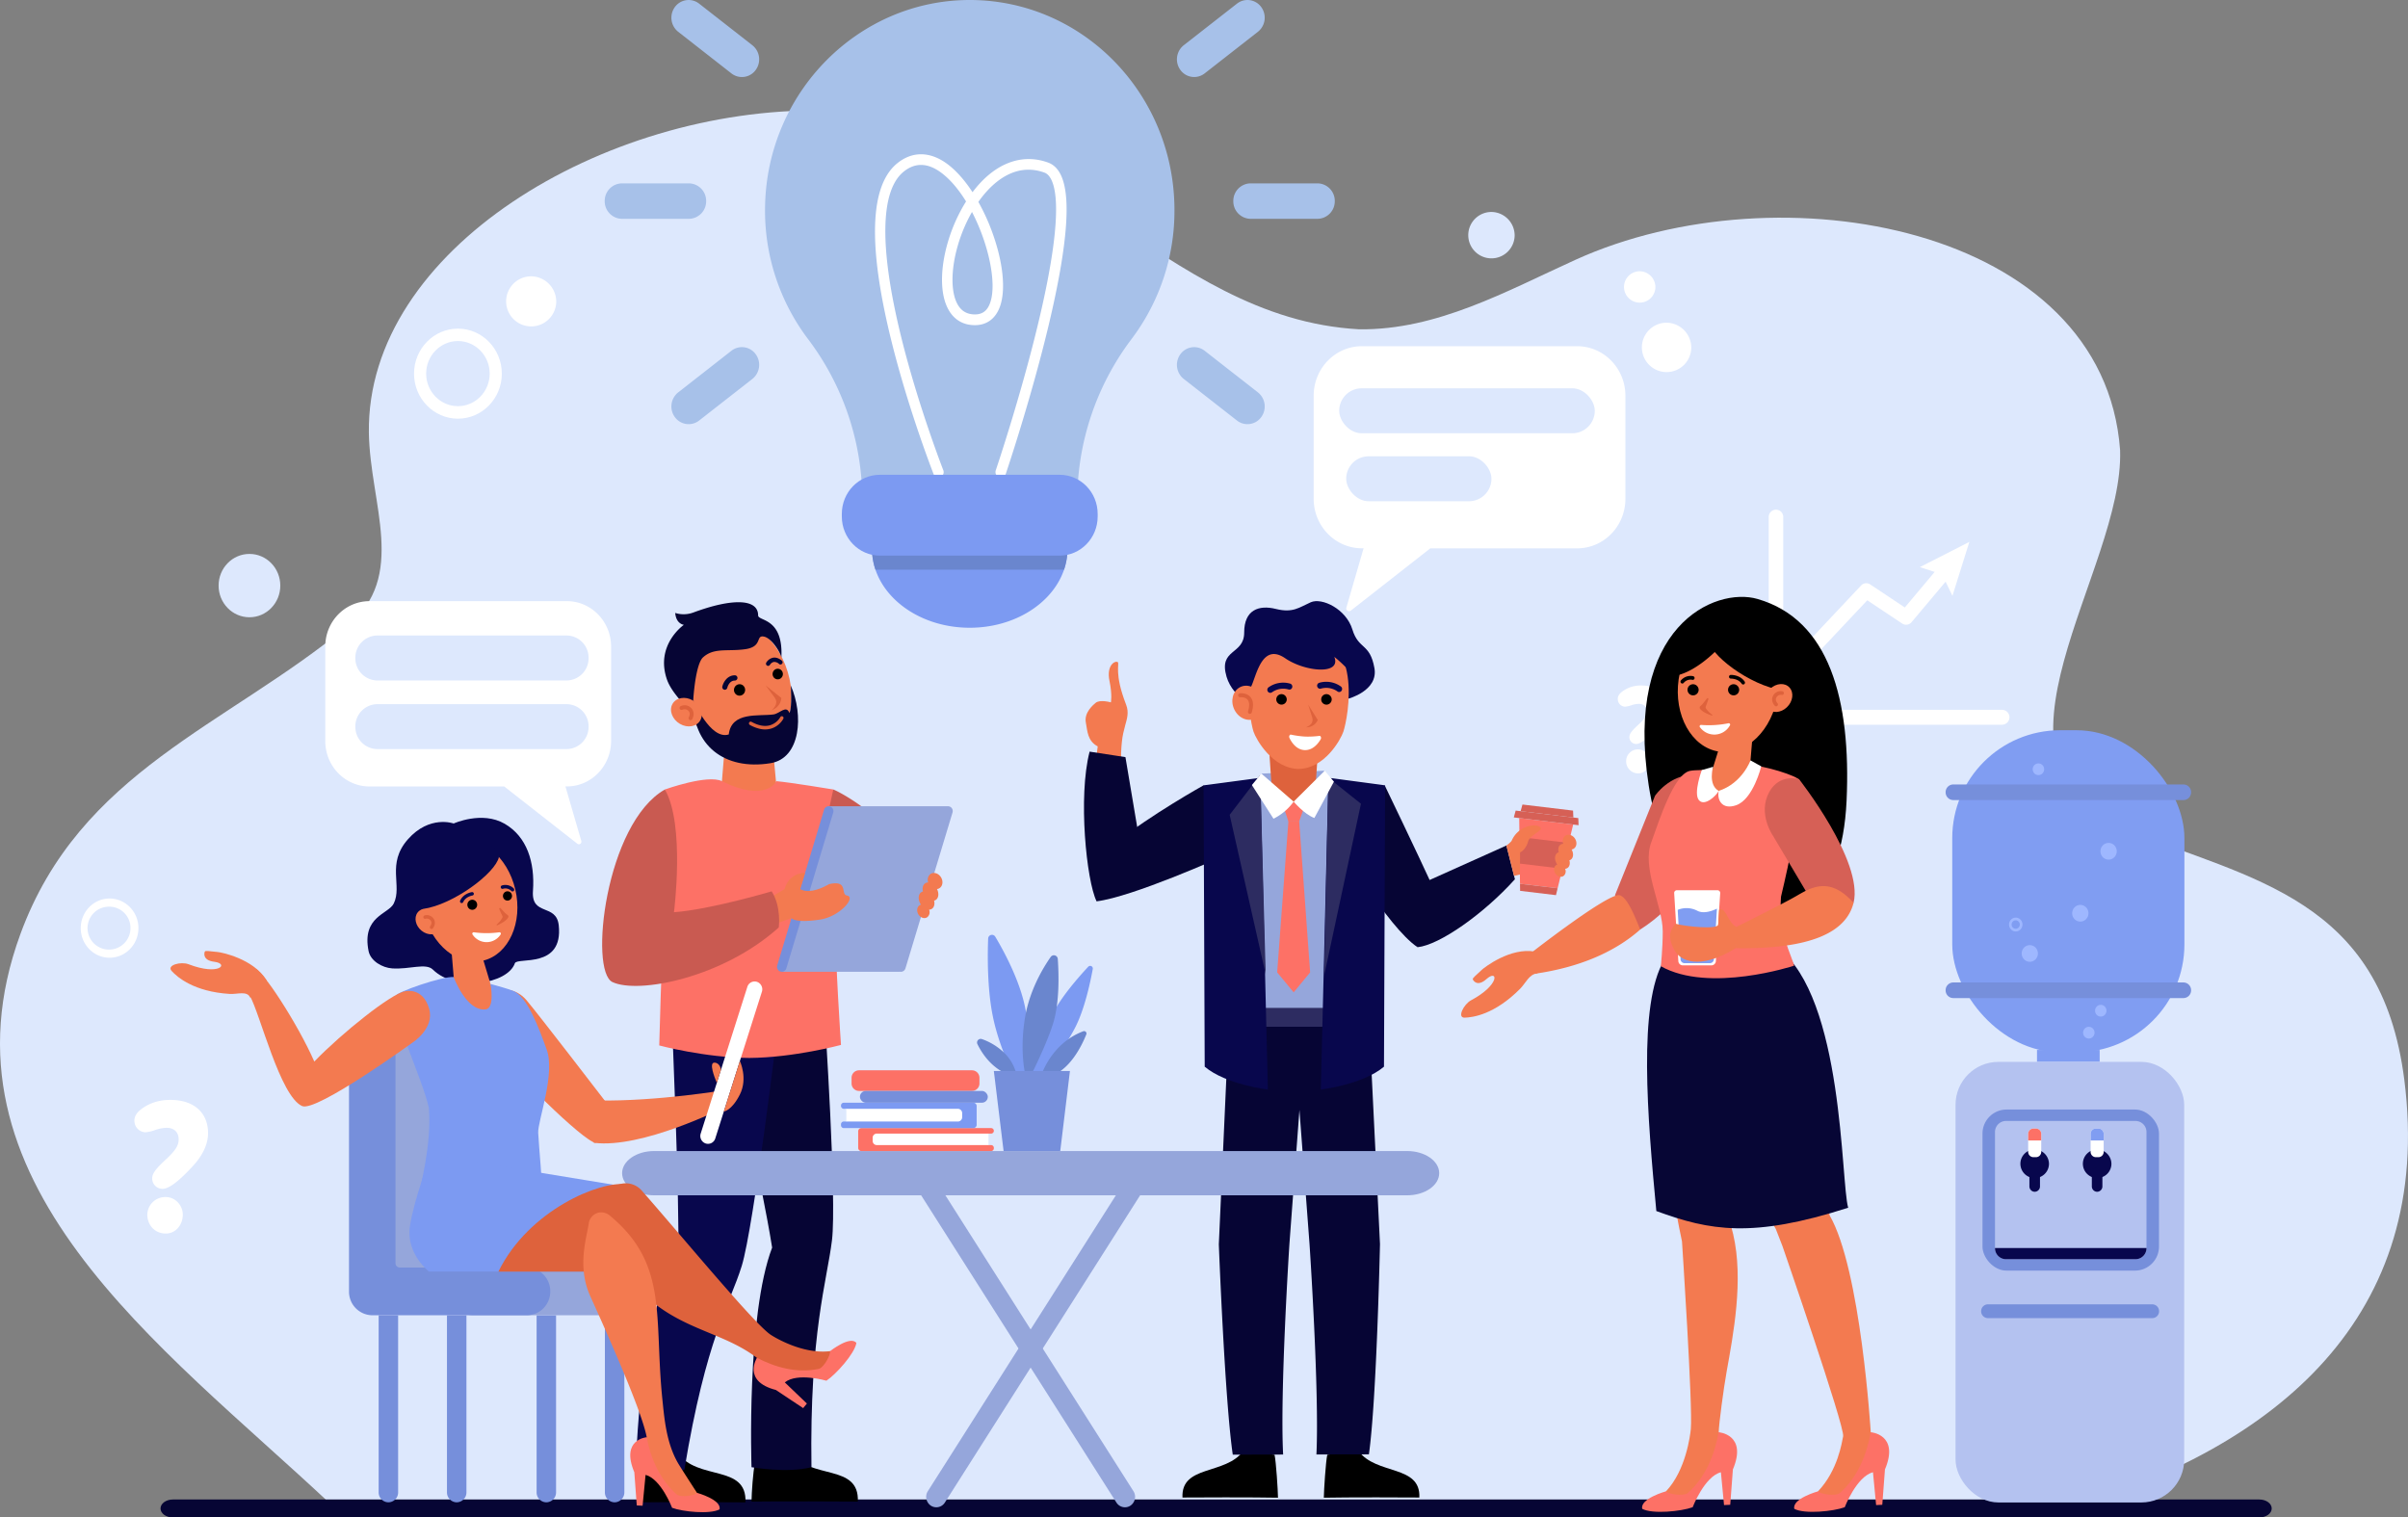 <svg id="Слой_1" data-name="Слой 1" xmlns="http://www.w3.org/2000/svg" viewBox="0 0 1700.48 1071.63"><rect x="0" y="0" width="1700.48" height="1071.63" fill="#808080" stroke="none"/><defs><style>.cls-1{fill:#dde8fd;}.cls-2{fill:#fff;}.cls-3{fill:#060534;}.cls-4{fill:#f37a50;}.cls-5{fill:#de623c;}.cls-6{fill:#08074d;}.cls-7{fill:#fd7166;}.cls-8{fill:#c95a51;}.cls-9{fill:#95a6db;}.cls-10{fill:#2d2c61;}.cls-11{fill:#d66056;}.cls-12{fill:#768fdb;}.cls-13{fill:#7c9af2;}.cls-14{fill:#6a86ce;}.cls-15{fill:#a7c1e9;}.cls-16{fill:#070635;}.cls-17{fill:#809df2;}.cls-18{fill:#b4c2f0;}.cls-19{fill:#9eb7ff;}</style></defs><path class="cls-1" d="M987.15,1421.83c-119.45-112-282.71-227.56-218.69-402.19,42.1-114.86,145.35-146.87,231.17-217.7,42.35-35,15.71-85.83,14.92-136.32-1.79-129.32,165.87-229.66,320-227.57,167,2.27,239.23,146.75,379.28,154.5,55,.72,104.24-27.06,152.9-49.13,144.17-65.38,372.94-23.69,384.5,134.45,3,85.4-109.93,222.79,3.21,267.71,90.16,35.79,181.25,49,197.5,177,21.27,167.58-91.17,259.56-237.68,302.68Z" transform="translate(-754.06 -360)"/><path class="cls-2" d="M1015,784.53h139.36c17.25,0,31.23,14.36,31.23,32.07v66.7c0,17.71-14,32.07-31.23,32.07h-1l11.19,38.47a1.79,1.79,0,0,1-2.78,2l-51.64-40.44H1015c-17.25,0-31.24-14.36-31.24-32.07V816.6C983.73,798.89,997.72,784.53,1015,784.53Z" transform="translate(-754.06 -360)"/><path class="cls-1" d="M1154.26,840.54H1020.47A15.67,15.67,0,0,1,1005,824.67h0a15.67,15.67,0,0,1,15.46-15.88h133.79a15.67,15.67,0,0,1,15.46,15.88h0A15.67,15.67,0,0,1,1154.26,840.54Z" transform="translate(-754.06 -360)"/><path class="cls-1" d="M1154.26,889H1020.47A15.67,15.67,0,0,1,1005,873.14h0a15.67,15.67,0,0,1,15.46-15.87h133.79a15.67,15.67,0,0,1,15.46,15.87h0A15.67,15.67,0,0,1,1154.26,889Z" transform="translate(-754.06 -360)"/><path class="cls-2" d="M1867.81,604.49h-152c-18.82,0-34.07,15.66-34.07,35V712.2c0,19.32,15.25,35,34.07,35H1717l-12.19,42a2,2,0,0,0,3,2.15l56.31-44.11h103.7c18.81,0,34.07-15.65,34.07-35V639.46C1901.88,620.15,1886.62,604.49,1867.81,604.49Z" transform="translate(-754.06 -360)"/><rect class="cls-1" x="945.71" y="274.22" width="180.5" height="31.75" rx="15.87"/><rect class="cls-1" x="950.66" y="322.22" width="102.57" height="31.75" rx="15.87"/><path class="cls-2" d="M853.61,1143.45q8.64-6.71,20.74-6.7c17.41,0,26.63,9.72,26.63,23.39,0,7.89-3.72,15.91-11.27,23.92-9.6,10.39-16.51,15.51-20.87,15.51a7.3,7.3,0,0,1-7.29-7.49c0-3.68,3.33-7.36,9.09-12.75a5.49,5.49,0,0,1,1-.92c6.53-6.17,8.58-9.59,8.58-13.8,0-5.26-3.46-8.15-8.45-8.15a26.92,26.92,0,0,0-8.2,1.58,25.69,25.69,0,0,1-6.91,1.58,8.11,8.11,0,0,1-7.68-8.42C849,1148.44,850.54,1145.82,853.61,1143.45Zm17.54,87.67c-7.81,0-13.06-6-13.06-13.41a12.66,12.66,0,0,1,13.06-12.35c6.78,0,12,6,12,12.35C883.18,1224.94,878.19,1231.12,871.15,1231.12Z" transform="translate(-754.06 -360)"/><path class="cls-2" d="M1899.48,848.5a21.6,21.6,0,0,1,13.64-4.41c11.45,0,17.51,6.4,17.51,15.39,0,5.18-2.44,10.46-7.41,15.73-6.31,6.83-10.86,10.2-13.72,10.2a4.81,4.81,0,0,1-4.8-4.93c0-2.42,2.19-4.84,6-8.38a3.74,3.74,0,0,1,.67-.61c4.3-4.06,5.64-6.31,5.64-9.07,0-3.46-2.27-5.36-5.55-5.36a17.35,17.35,0,0,0-5.39,1,16.9,16.9,0,0,1-4.55,1,5.32,5.32,0,0,1-5-5.53C1896.45,851.79,1897.46,850.06,1899.48,848.5ZM1911,906.16a8.48,8.48,0,0,1-8.59-8.82,8.33,8.33,0,0,1,8.59-8.13,8.18,8.18,0,0,1,7.91,8.13C1918.93,902.09,1915.65,906.16,1911,906.16Z" transform="translate(-754.06 -360)"/><path class="cls-2" d="M2168.07,871.8H2008.23a5.19,5.19,0,0,1-5.12-5.26V725.27a5.12,5.12,0,1,1,10.23,0v136h154.73a5.26,5.26,0,0,1,0,10.51Z" transform="translate(-754.06 -360)"/><path class="cls-2" d="M2020.33,837.26a5.05,5.05,0,0,1-3.56-1.47,5.35,5.35,0,0,1-.12-7.43l51.66-54.87a5,5,0,0,1,6.46-.76L2099.2,789,2125,758.27a5,5,0,0,1,7.22-.55,5.36,5.36,0,0,1,.54,7.41L2104,799.34a5,5,0,0,1-6.66,1l-24.64-16.42L2024,835.66A5,5,0,0,1,2020.33,837.26Z" transform="translate(-754.06 -360)"/><polygon class="cls-2" points="1378.77 420.8 1371.48 405.63 1355.79 400.49 1390.72 382.68 1378.77 420.8"/><path class="cls-2" d="M1077.44,655.67c-17.07,0-31-14.26-31-31.79s13.89-31.8,31-31.8,31,14.27,31,31.8S1094.51,655.67,1077.44,655.67Zm0-54.83c-12.37,0-22.44,10.33-22.44,23s10.07,23,22.44,23,22.43-10.33,22.43-23S1089.81,600.84,1077.44,600.84Z" transform="translate(-754.06 -360)"/><path class="cls-1" d="M2022.08,908.7c-12.51,0-22.68-10.45-22.68-23.29s10.17-23.28,22.68-23.28,22.68,10.44,22.68,23.28S2034.58,908.7,2022.08,908.7Zm0-40.16a16.88,16.88,0,1,0,16.43,16.87A16.67,16.67,0,0,0,2022.08,868.54Z" transform="translate(-754.06 -360)"/><path class="cls-2" d="M831.44,1036.35c-11.23,0-20.36-9.38-20.36-20.91s9.13-20.91,20.36-20.91,20.37,9.38,20.37,20.91S842.67,1036.35,831.44,1036.35Zm0-36.06a15.16,15.16,0,1,0,14.76,15.15A15,15,0,0,0,831.44,1000.29Z" transform="translate(-754.06 -360)"/><path class="cls-2" d="M1923.06,562.94A11.08,11.08,0,1,1,1912,551.56,11.23,11.23,0,0,1,1923.06,562.94Z" transform="translate(-754.06 -360)"/><path class="cls-1" d="M952,773.54c0,12.35-9.75,22.37-21.78,22.37s-21.79-10-21.79-22.37,9.76-22.36,21.79-22.36S952,761.19,952,773.54Z" transform="translate(-754.06 -360)"/><path class="cls-1" d="M1823.67,526.51a16.38,16.38,0,1,1-16.37-16.82A16.6,16.6,0,0,1,1823.67,526.51Z" transform="translate(-754.06 -360)"/><path class="cls-1" d="M2069.4,922.58a14,14,0,1,1-14-14.35A14.17,14.17,0,0,1,2069.4,922.58Z" transform="translate(-754.06 -360)"/><path class="cls-2" d="M1948.4,605.78A17.44,17.44,0,1,1,1931,587.89,17.67,17.67,0,0,1,1948.4,605.78Z" transform="translate(-754.06 -360)"/><path class="cls-2" d="M1146.86,573.28a17.69,17.69,0,1,1-17.68-18.15A17.92,17.92,0,0,1,1146.86,573.28Z" transform="translate(-754.06 -360)"/><path class="cls-3" d="M2349.59,1431.63H876.13c-4.81,0-8.71-2.84-8.71-6.35h0c0-3.5,3.9-6.34,8.71-6.34H2349.59c4.81,0,8.71,2.84,8.71,6.34h0C2358.3,1428.79,2354.4,1431.63,2349.59,1431.63Z" transform="translate(-754.06 -360)"/><polygon id="v-2" class="cls-4" points="528.55 515.87 528.57 515.87 544.63 515.93 548.27 554.88 529.52 565.04 509.53 555 512.76 515.93 528.55 515.87"/><path class="cls-4" d="M1238.48,858.68c9.89,25.36,33.63,39.46,53,31.49s27.11-35,17.23-60.36-33.63-39.46-53-31.48S1228.6,833.32,1238.48,858.68Z" transform="translate(-754.06 -360)"/><path d="M1300.3,838.14a3.57,3.57,0,0,0,5.06.93,3.79,3.79,0,0,0,.91-5.19,3.59,3.59,0,0,0-5.06-.94A3.81,3.81,0,0,0,1300.3,838.14Z" transform="translate(-754.06 -360)"/><path d="M1273.08,849.54a3.86,3.86,0,0,0,5.48,1,4.11,4.11,0,0,0,1-5.62,3.87,3.87,0,0,0-5.47-1A4.1,4.1,0,0,0,1273.08,849.54Z" transform="translate(-754.06 -360)"/><path class="cls-5" d="M1294.78,844.09c4.92,4,11.06,8.78,11.06,8.78s.06,6.08-6.86,8.71c2.51-2.33,4.71-5.43,2.1-9S1294.78,844.09,1294.78,844.09Z" transform="translate(-754.06 -360)"/><path class="cls-3" d="M1265.92,847.11a1.51,1.51,0,0,1-.42-.05,1.87,1.87,0,0,1-1.34-2.24c.63-2.73,3.29-7.9,8.82-7.93a1.86,1.86,0,0,1,0,3.72c-4.09,0-5.3,5-5.31,5.07A1.83,1.83,0,0,1,1265.92,847.11Z" transform="translate(-754.06 -360)"/><path class="cls-3" d="M1296.5,830.25a1.4,1.4,0,0,1-.76-.22,1.55,1.55,0,0,1-.54-2.12,7.43,7.43,0,0,1,4.65-3.42c2.05-.39,4.17.3,6.3,2a1.57,1.57,0,0,1,.23,2.18,1.48,1.48,0,0,1-2.12.25,4.84,4.84,0,0,0-3.86-1.43,4.39,4.39,0,0,0-2.6,1.94A1.5,1.5,0,0,1,1296.5,830.25Z" transform="translate(-754.06 -360)"/><path class="cls-3" d="M1225,839.74c-8.37-24.44,12-38.49,12-38.49s-5.46-.5-6.12-8.38a19.76,19.76,0,0,0,12.71-.28c27.14-10.09,45.84-10,45.84,2,0,4.24,17.92,1.33,16.42,29.89.11-2-6.3-13.76-12.35-14.93s-.59,7.14-13.24,8.92-22.15-1.38-30,6c-6.1,6.44-7.61,39.25-6.69,41.22C1241.49,861.15,1228.66,850.48,1225,839.74Z" transform="translate(-754.06 -360)"/><path class="cls-3" d="M1312.48,844.09s1.15,14.88-.94,19.49c-2.17-6-6.84.35-11.23.95-10.6,1.44-29.72-2.19-31.61,14.13-13,4.21-25.09-24.26-25.09-24.26-.74,31.8,21.92,49.86,54.54,44.57C1319.64,895.49,1321.64,864.77,1312.48,844.09Z" transform="translate(-754.06 -360)"/><path class="cls-5" d="M1290.14,874.58a26.88,26.88,0,0,1-6.54-2.63,1.25,1.25,0,0,1-.5-1.68,1.2,1.2,0,0,1,1.64-.51c5,2.75,9.51,3.54,13.36,2.33a12.77,12.77,0,0,0,7-5.65,1.19,1.19,0,0,1,1.63-.52,1.25,1.25,0,0,1,.51,1.67,15,15,0,0,1-8.36,6.86A15.84,15.84,0,0,1,1290.14,874.58Z" transform="translate(-754.06 -360)"/><path class="cls-4" d="M1243.31,854.61c5.45,3.15,7.84,9.41,5.33,14s-9,5.75-14.41,2.6-7.85-9.41-5.34-14S1237.85,851.47,1243.31,854.61Z" transform="translate(-754.06 -360)"/><path class="cls-5" d="M1242.48,868.34a1.28,1.28,0,0,0,.41-.48c1.5-2.85,1.26-5.75-.65-7.77a6.46,6.46,0,0,0-7.51-1.41,1.42,1.42,0,0,0-.61,1.89,1.36,1.36,0,0,0,1.84.61,3.84,3.84,0,0,1,4.32.87c1.06,1.12,1.14,2.71.21,4.48a1.42,1.42,0,0,0,.55,1.9A1.34,1.34,0,0,0,1242.48,868.34Z" transform="translate(-754.06 -360)"/><path d="M1301.2,1396c3.41-9.53,10.72-10.59,10.72-10.59,14.2,20.12,49.08,7.77,47.92,35-53-.35-75.07,0-75.07,0,.06-6.25,1.11-21.08,2.34-26.89l2.76.52Z" transform="translate(-754.06 -360)"/><path d="M1221.85,1396.55c3.41-9.53,10.72-10.59,10.72-10.59,14.2,20.12,49.08,7.77,47.92,35-53-.35-75.07,0-75.07,0,.07-6.25,1.11-21.08,2.34-26.89l2.76.52Z" transform="translate(-754.06 -360)"/><path class="cls-3" d="M1336.47,1078.3s8.61,128.94,5.11,157.6-15.88,65.42-14.48,160.24c-17.29,4.44-42.33,0-42.33,0s-3.72-107.21,14.56-155.1c-7.43-46.52-31.28-153.06-31.28-153.06Z" transform="translate(-754.06 -360)"/><path class="cls-6" d="M1303.75,1081.82s-17.39,144.76-25.9,172.22-25.11,50.67-40.52,144.08c-17.77.91-34.31,0-34.31,0s2.4-118.49,30.07-145.43c.93-47.17-4.48-169.94-4.48-169.94Z" transform="translate(-754.06 -360)"/><g id="v"><path id="h-5" class="cls-7" d="M1223.59,917.53s30.2-10.85,40.27-5.87c31.29,15.47,38.47,0,38.47,0,10,.88,40.18,5.87,40.18,5.87,0,34.61,2.25,69.34,1.64,95.53-.44,22.8,3.8,84.87,3.8,84.87s-33.3,9-64.79,9.19c-31.5-.21-63.55-8.83-63.55-8.83s1.68-62.86,3.08-86.22C1222.23,985.88,1223.59,952.05,1223.59,917.53Z" transform="translate(-754.06 -360)"/></g><g id="c"><path id="c-2" data-name="c" class="cls-8" d="M1396.19,969c-12.47-30.54-49.45-50-53.68-51.44l-8.58,39.2a224.19,224.19,0,0,1,30.67,22.46c-2.19,10.92-1.82,21.62-8,35.42,0,0,5.35-7.57,11.94-3.09,6.41,4.36,18.2-4.53,18.2-4.53S1405.71,992.29,1396.19,969Z" transform="translate(-754.06 -360)"/></g><path d="M1632.1,1384.63c-12.58,17.23-44.06,9.61-43,32.92,47-.3,67.45.13,67.45.13-.06-5.35-1.34-25.39-2.43-30.36Z" transform="translate(-754.06 -360)"/><path d="M1713.37,1384.63c12.58,17.23,44.06,9.61,43,32.92-47-.3-67.45.13-67.45.13.06-5.35,1.35-25.39,2.43-30.36Z" transform="translate(-754.06 -360)"/><path class="cls-3" d="M1604.13,914.52s-38.19,21.27-62.54,41l-13.17,41c25.42-3.1,88.35-31.38,88.35-31.38Z" transform="translate(-754.06 -360)"/><path class="cls-4" d="M1520.86,870.27c1.18,6.26,1.12,12.9,8.39,16.86,0,0-2.84,20.17-3.43,36.87,0,0,20.06-19.5,20.06-19.52-.48-6.79-.24-19.54,1.38-26.64.42-1.84.93-3.67,1.37-5.52,1.18-4.47,2.87-9,.65-14.73-8.62-22.13-4.51-28.79-5.86-30-2.24-1.26-8.09,2.51-5.88,13.2,2.14,10.34,1,15.22,1,15.22s-7.74-2.23-10.78.35C1526.36,857.58,1519.48,863,1520.86,870.27Z" transform="translate(-754.06 -360)"/><path class="cls-3" d="M1523.52,890.8l25.3,3.88,12.31,73.18-32.71,28.59C1521.34,982.12,1515.25,922.68,1523.52,890.8Z" transform="translate(-754.06 -360)"/><path class="cls-3" d="M1720.43,1072.33a405.3,405.3,0,0,1-98.15.22l-7.51,166.2s4.2,110,9.85,148.53l35.56-.08c-2.32-44.87,4.43-148.57,4.43-148.57l7.08-94.8,7.13,94.77s7,103.67,4.87,148.54l37.06-.08c5.49-38.61,7.83-148.57,7.83-148.57Z" transform="translate(-754.06 -360)"/><path class="cls-3" d="M1732.15,915.11s21.78,45.13,35,73.9l-12.08,39.9c-21.38-14.44-56.24-74.39-56.24-74.39Z" transform="translate(-754.06 -360)"/><polygon class="cls-9" points="935 544.29 890.75 546.31 886.28 590.77 891.11 717.64 937.78 717.04 949.98 575.02 935 544.29"/><path class="cls-6" d="M1640.51,835.82c6.16-7.27,11-.22,19.81-9.22s15.84-15.49,23.36-6,11.4,10.84,16.87,10.29,5.45,22.58,5.45,22.58,21.54-5.53,18.65-21.68c-3.21-17.89-11.13-12.77-15.57-27.27s-21.56-22.68-29.39-19.2c-8.26,3.67-12.6,7.71-24.63,4.71s-22.4.63-22.38,16.65-18.32,11.24-12.45,31.24c2.28,7.76,8.66,14.9,11.63,14.27C1635.83,851.37,1636.53,840.51,1640.51,835.82Z" transform="translate(-754.06 -360)"/><rect class="cls-10" x="893.6" y="711.78" width="43.46" height="13.31"/><polygon class="cls-5" points="897.99 555.48 913.39 567.99 929.02 555.48 931.09 524.92 895.92 524.92 897.99 555.48"/><path class="cls-6" d="M1604,914.6l.8,198.69c15.07,12.7,44.61,16.17,44.61,16.17l-5.37-220.19Z" transform="translate(-754.06 -360)"/><path class="cls-6" d="M1732.2,914.6l-.8,198.69c-15.07,12.7-44.6,16.17-44.6,16.17l5.37-220.19Z" transform="translate(-754.06 -360)"/><polygon class="cls-10" points="868.37 575.41 893.8 688.09 889.94 547.28 868.37 575.41"/><polygon class="cls-10" points="961.08 567.61 935 689.38 938.11 549.27 961.08 567.61"/><path class="cls-4" d="M1671,805.21c-45.39-1.1-35,61.67-31.72,71.53,1.81,5.38,13.32,26,31.84,26.3,18.52-.29,29.78-20.92,31.59-26.3C1706,866.88,1718,805.94,1671,805.21Z" transform="translate(-754.06 -360)"/><path class="cls-6" d="M1665.57,846.75a2.14,2.14,0,0,0,1-1.23,2.18,2.18,0,0,0-1.34-2.72,17.79,17.79,0,0,0-15.34,2.59,2.2,2.2,0,0,0-.48,3,2.07,2.07,0,0,0,2.93.49,13.62,13.62,0,0,1,11.58-2A2.05,2.05,0,0,0,1665.57,846.75Z" transform="translate(-754.06 -360)"/><path class="cls-6" d="M1685.29,846.14a2.1,2.1,0,0,1-1-1.23,2.15,2.15,0,0,1,1.33-2.71,17.71,17.71,0,0,1,15.34,2.59,2.18,2.18,0,0,1,.48,3,2,2,0,0,1-2.92.49,13.66,13.66,0,0,0-11.59-2A2,2,0,0,1,1685.29,846.14Z" transform="translate(-754.06 -360)"/><path d="M1694.49,854a3.71,3.71,0,1,1-3.71-3.8A3.76,3.76,0,0,1,1694.49,854Z" transform="translate(-754.06 -360)"/><path d="M1662.74,854a3.7,3.7,0,1,1-3.7-3.8A3.75,3.75,0,0,1,1662.74,854Z" transform="translate(-754.06 -360)"/><path class="cls-5" d="M1677.89,857.66c3,4.85,6.74,10.77,6.74,10.77s-1.71,5.14-8.3,5.23c2.78-1.19,5.53-3.13,4.39-6.94S1677.89,857.66,1677.89,857.66Z" transform="translate(-754.06 -360)"/><polygon class="cls-7" points="917.43 579.67 925.19 686.7 913.55 700.8 901.91 686.7 909.85 579.95 917.43 579.67"/><polygon class="cls-7" points="921.69 568.17 913.95 566.09 906.03 568.53 909.84 580.15 917.46 580.01 921.69 568.17"/><path class="cls-2" d="M1667.61,926.11a38.88,38.88,0,0,1-14.23,12.07l-15.26-23.78,6.69-8.09Z" transform="translate(-754.06 -360)"/><path class="cls-2" d="M1667.61,926.11s7.42,8.89,14.63,11.55L1696.06,912l-6.51-7.7Z" transform="translate(-754.06 -360)"/><path class="cls-3" d="M1823.86,980.92l-6-23.82-59.06,26.52-3.68,45.29C1770.66,1027.37,1802.07,1005.18,1823.86,980.92Z" transform="translate(-754.06 -360)"/><path class="cls-2" d="M1686.7,882.08c.61-1,.06-2.51-.88-2.4a65.72,65.72,0,0,1-10.11.49,66.9,66.9,0,0,1-10-1.37c-.93-.2-1.6,1.24-1.08,2.31,1.59,3.3,5,8.36,10.7,8.61S1684.84,885.23,1686.7,882.08Z" transform="translate(-754.06 -360)"/><path class="cls-6" d="M1635.11,847.12c5.13,1.76,6.58-35.91,26.52-22.26,14,9.61,39.91,12,34.68-1a89.88,89.88,0,0,1,8.94,8.23l-7.39-25.13s-38-12.28-51.57.16S1635.11,847.12,1635.11,847.12Z" transform="translate(-754.06 -360)"/><path class="cls-4" d="M1644.58,851.38c3,6.08,1.25,13.21-3.93,15.92s-11.84,0-14.86-6.09-1.26-13.21,3.93-15.92S1641.56,845.3,1644.58,851.38Z" transform="translate(-754.06 -360)"/><path class="cls-5" d="M1636.72,864.13a1.44,1.44,0,0,1-.4-.06,1.41,1.41,0,0,1-.9-1.75c1.1-3.72,1-6.54-.29-8.13-1.73-2.16-5.24-1.8-5.28-1.8a1.4,1.4,0,0,1-.3-2.78c.2,0,5-.55,7.67,2.77,1.94,2.39,2.21,6,.81,10.75A1.37,1.37,0,0,1,1636.72,864.13Z" transform="translate(-754.06 -360)"/><polygon class="cls-7" points="1110.94 582.29 1107.78 595.28 1103.34 613.48 1099.97 627.3 1073.39 624.11 1073.22 609.87 1073 591.1 1072.83 577.72 1110.94 582.29"/><polygon class="cls-11" points="1069.02 577.26 1114.76 582.75 1114.56 577.74 1070.33 572.43 1069.02 577.26"/><polygon class="cls-11" points="1111.07 577.32 1073.82 572.85 1075.12 568.16 1110.86 572.45 1111.07 577.32"/><polygon class="cls-11" points="1099.97 627.3 1098.79 632.15 1073.46 629.11 1073.39 624.12 1099.97 627.3"/><polygon class="cls-11" points="1107.78 595.28 1103.34 613.48 1073.22 609.87 1073 591.1 1107.78 595.28"/><path id="c-3" data-name="c" class="cls-4" d="M1852.9,971a3.51,3.51,0,0,1,.91-.45,1.34,1.34,0,0,1-.11-.14c-2-2.89-2-6.45,0-8a3.22,3.22,0,0,1,1.09-.52c-.62-2.18-.22-4.3,1.22-5.37a3.39,3.39,0,0,1,2-.65,4.87,4.87,0,0,1,1.31-5.63c2-1.49,5.07-.7,6.81,1.77s1.5,5.69-.52,7.18a3.92,3.92,0,0,1-1.7.71c1.49,2.71,1.33,5.75-.5,7.1a3.13,3.13,0,0,1-1.09.52c.62,2.18.22,4.3-1.23,5.37a3.37,3.37,0,0,1-1.81.65,4.16,4.16,0,0,1-1,5c-1.71,1.27-4.29.6-5.75-1.49S1851.19,972.22,1852.9,971Z" transform="translate(-754.06 -360)"/><path class="cls-4" d="M1827.5,961.92c2-.8,4.45-3.3,5.76-7.92s11.86-7.62,8.06-10.11-15.42-.4-19.84,10a18.3,18.3,0,0,1-3.67,3.22l5.4,21.43,4.19-.95Z" transform="translate(-754.06 -360)"/><g id="c-4" data-name="c"><g id="c-5" data-name="c"><g id="c-6" data-name="c"><path id="c-7" data-name="c" class="cls-9" d="M1389.24,1046.13a3.78,3.78,0,0,0,.65.14h.71a3.43,3.43,0,0,0,2.87-2.42l33.23-110a3.85,3.85,0,0,0,.13-.66,3.23,3.23,0,0,0,0-.44,2.25,2.25,0,0,0,0-.26,1.7,1.7,0,0,0,0-.22,3.42,3.42,0,0,0-2.31-2.75,4.13,4.13,0,0,0-.63-.14,3.46,3.46,0,0,0-.72,0h-83.65L1306,1046.27h83.35Z" transform="translate(-754.06 -360)"/><path id="c-8" data-name="c" class="cls-12" d="M1340.24,929.52a3.36,3.36,0,0,0-4.23,2.28l-33,109.72-.07.26a3.48,3.48,0,0,0,2.2,4.32h0a3.36,3.36,0,0,0,4.22-2.28l33.11-110A3.48,3.48,0,0,0,1340.24,929.52Z" transform="translate(-754.06 -360)"/></g></g><path id="c-9" data-name="c" class="cls-4" d="M1403.43,999.3a3.64,3.64,0,0,1,1-.45l-.12-.15c-2.08-3.23-1.94-7.08.32-8.61a3.48,3.48,0,0,1,1.2-.52c-.59-2.39-.06-4.66,1.54-5.76a3.73,3.73,0,0,1,2.16-.62,5.27,5.27,0,0,1,1.65-6c2.25-1.53,5.52-.54,7.3,2.21s1.39,6.22-.87,7.75a4,4,0,0,1-1.86.69c1.5,3,1.2,6.29-.84,7.67a3.65,3.65,0,0,1-1.2.52c.58,2.39.06,4.67-1.55,5.76a3.68,3.68,0,0,1-2,.62,4.51,4.51,0,0,1-1.31,5.34c-1.91,1.29-4.66.45-6.16-1.87S1401.53,1000.6,1403.43,999.3Z" transform="translate(-754.06 -360)"/><path class="cls-4" d="M1300.59,992.35l7.63-4.54a14.56,14.56,0,0,1,14.36-11.37c-1.41,4.66-3.43,11.37-3.43,11.37s6,4.81,20.33-3.41c14-3.23,8,7.23,12.63,8,6.84,1.11-5,14.9-18.93,17-18.06,2.73-20.2-1.06-20.2-1.06l-10.21,3.66Z" transform="translate(-754.06 -360)"/><path id="c-10" data-name="c" class="cls-8" d="M1230,1004.21c25.49-1.82,69-14.75,69-14.75,7,11,5,25.51,5,25.51-39.58,35.63-99.15,47.15-117.42,38.57-16.69-7.83-4.91-112.12,37-136h0C1238,942.49,1230,1004.21,1230,1004.21Z" transform="translate(-754.06 -360)"/></g><g id="с"><path id="с-2" data-name="с" class="cls-9" d="M1747.76,1204.13H1216c-12.49,0-22.62-7-22.62-15.64h0c0-8.63,10.13-15.63,22.62-15.63h531.77c12.49,0,22.63,7,22.63,15.63h0C1770.39,1197.13,1760.25,1204.13,1747.76,1204.13Z" transform="translate(-754.06 -360)"/><path class="cls-9" d="M1415.29,1424.44h0c-5.69,0-9.12-6.49-6-11.39l140.4-220.92,12,8.06L1421.3,1421.1A7.13,7.13,0,0,1,1415.29,1424.44Z" transform="translate(-754.06 -360)"/><path class="cls-9" d="M1548.46,1424.44h0c5.7,0,9.12-6.49,6-11.39l-140.41-220.92-12,8.06,140.41,220.91A7.13,7.13,0,0,0,1548.46,1424.44Z" transform="translate(-754.06 -360)"/></g><g id="с-3" data-name="с"><path id="с-4" data-name="с" class="cls-12" d="M1188.1,1420.94h0a7,7,0,0,0,6.87-7.06v-125h-13.75v125A7,7,0,0,0,1188.1,1420.94Z" transform="translate(-754.06 -360)"/><path id="с-5" data-name="с" class="cls-12" d="M1139.86,1420.94h0a7,7,0,0,0,6.88-7.06v-125H1133v125A7,7,0,0,0,1139.86,1420.94Z" transform="translate(-754.06 -360)"/><path id="с-6" data-name="с" class="cls-12" d="M1076.57,1420.94h0a7,7,0,0,0,6.88-7.06v-125H1069.7v125A7,7,0,0,0,1076.57,1420.94Z" transform="translate(-754.06 -360)"/><path id="с-7" data-name="с" class="cls-12" d="M1028.34,1420.94h0a7,7,0,0,0,6.87-7.06v-125h-13.75v125A7,7,0,0,0,1028.34,1420.94Z" transform="translate(-754.06 -360)"/><path id="с-8" data-name="с" class="cls-9" d="M1104.39,1103.26v148.8a3,3,0,0,0,3,3.07h89.86a16.64,16.64,0,0,1,16.42,16.85h0a16.64,16.64,0,0,1-16.42,16.86H1088a16.64,16.64,0,0,1-16.42-16.86V1103.26a16.64,16.64,0,0,1,16.42-16.85h0A16.63,16.63,0,0,1,1104.39,1103.26Z" transform="translate(-754.06 -360)"/><rect id="с-9" data-name="с" class="cls-9" x="1016.93" y="1086.41" width="71.05" height="171.46" transform="translate(1350.85 1984.27) rotate(180)"/><path id="с-10" data-name="с" class="cls-12" d="M1033.35,1103.26v148.8a3,3,0,0,0,3,3.07h89.86a16.64,16.64,0,0,1,16.42,16.85h0a16.64,16.64,0,0,1-16.42,16.86H1016.93a16.64,16.64,0,0,1-16.41-16.86V1103.26a16.63,16.63,0,0,1,16.41-16.85h0A16.64,16.64,0,0,1,1033.35,1103.26Z" transform="translate(-754.06 -360)"/></g><path class="cls-4" d="M1175.81,1137.17c-6.5,4.44-4.7,28.65-2.25,29.88,33.81,4.25,90.93-24.52,90.93-24.52l2.23-12.86S1219,1137.87,1175.81,1137.17Z" transform="translate(-754.06 -360)"/><path class="cls-4" d="M1101.51,1095.19c12.09,19.84,65,71.16,73.21,71.92l7-29.09s-47.49-61.82-55.86-71.69C1111.4,1049.21,1081.72,1062.82,1101.51,1095.19Z" transform="translate(-754.06 -360)"/><path class="cls-6" d="M1130.43,989.14c1.45-20.32-4.27-38.27-20-47.42-16-9.26-36-.17-36-.17h0s-17-6.2-32.33,11.18-3.75,32.68-10,45.36c-3.73,7.51-22.66,9.06-17.77,33.51,1.41,7.06,9.67,11.8,16.67,12.28,12.29.83,23.74-4.05,28.73.83,16.42,16.08,52.81,10.26,57.91-4.45,1.58-4.56,34.31,4.27,31-26.8C1146.92,997.72,1129.13,1007.3,1130.43,989.14Z" transform="translate(-754.06 -360)"/><polygon class="cls-4" points="346.37 694.83 320.38 689.9 310.63 703.21 331.35 746.82 361.81 720.26 346.37 694.83"/><path class="cls-13" d="M1134.12,1160c-.44-8.3,12.62-42.37,5.74-59.52-5-13.79-13.37-37-23.61-40.81-4.83-1.83-9.8-3.1-15.82-4.81,0,0,3.4,17.39-3.68,18-13.63,1.12-22.31-22.89-22.31-22.89-7.35-.72-41,10.65-41,13.49.08,22.25,17.69,54.72,23.45,78.77,2.26,26-6.57,57.08-6.6,60,0,0,54.21,15.64,86.34-2.52C1137.27,1197.15,1134.74,1171.41,1134.12,1160Z" transform="translate(-754.06 -360)"/><path class="cls-13" d="M1058.42,1175.5s-12,31-14.89,50.51,13.55,32,13.55,32h137s14.67-24.42,10.44-41.28-13.93-19.54-13.93-19.54Z" transform="translate(-754.06 -360)"/><path class="cls-5" d="M1195.88,1196.37c-17.49-2.53-68.24,17.71-89.88,61.68h60.54Z" transform="translate(-754.06 -360)"/><path class="cls-5" d="M1176.7,1212.55a50.32,50.32,0,0,0,6.12-8.93,14.89,14.89,0,0,1,24.35-2.93c25.24,28.57,79,93.71,91,101.82,3.39,2.29,23.17,14,42,11.67,0,0,9.28,3.63,3.1,11.19-3.19,3.9-51,7.92-51,7.92l-3.72-14.4c-27.81-21.14-62.44-19.62-91.8-58.26C1180.64,1239.35,1176.7,1212.55,1176.7,1212.55Z" transform="translate(-754.06 -360)"/><path class="cls-7" d="M1302,1341.6l19.23,12.81,2.64-3.23-15.59-14.93c8.85-7.18,29.37-1.19,29.37-1.19,6.72-4.46,19.83-18.92,21.18-26.66-4.31-5.51-18.64,5.82-18.64,5.82.53,2.45-4,11-7.6,12.4-15.66,3.47-31.26-1.1-44-7.73C1288.6,1318.89,1278,1335.44,1302,1341.6Z" transform="translate(-754.06 -360)"/><path class="cls-4" d="M1176.42,1216.43a9.23,9.23,0,0,0-6.62,7.67c-1.37,10-8.44,30.17,1.13,51.32,23.49,51.92,37.36,86.14,39.82,99.54-6.14,11.79,18.33,44,18.69,46.13l17.61-5.66S1237,1400,1233.31,1394c-8.66-14.39-10.08-32-11.49-45.73-6-58.43,4.33-95.33-36.85-129.6A9.45,9.45,0,0,0,1176.42,1216.43Z" transform="translate(-754.06 -360)"/><path class="cls-7" d="M1202,1399.67l1.73,23.47,4.11.19,2.11-21.78c10.93,2.88,18.73,23.26,18.73,23.26,7.53,2.79,26.67,4.72,33.49,1.12,1.65-6.85-15.81-11.68-15.81-11.68-1.58,1.92-10.91,3.37-14.22,1.31-12.18-10.68-18.79-26.19-21.37-40.6C1210.75,1375,1192.17,1376.31,1202,1399.67Z" transform="translate(-754.06 -360)"/><path class="cls-4" d="M1093.86,1033l-21.1-3.25,1.68,20.12s4,9.11,8.72,9.73l17.27-4.81Z" transform="translate(-754.06 -360)"/><path class="cls-4" d="M1053.23,1004c5.45,23.36,24.35,38.74,42.22,34.34s28-26.89,22.5-50.25-24.35-38.74-42.23-34.35S1047.78,980.58,1053.23,1004Z" transform="translate(-754.06 -360)"/><path d="M1109.57,994.17a3.16,3.16,0,0,0,4.29,1.48,3.32,3.32,0,0,0,1.43-4.4,3.16,3.16,0,0,0-4.28-1.48A3.33,3.33,0,0,0,1109.57,994.17Z" transform="translate(-754.06 -360)"/><path d="M1084.47,1000.53a3.42,3.42,0,0,0,4.64,1.6,3.6,3.6,0,0,0,1.55-4.77,3.41,3.41,0,0,0-4.63-1.59A3.59,3.59,0,0,0,1084.47,1000.53Z" transform="translate(-754.06 -360)"/><path class="cls-6" d="M1080.65,997.59a1.22,1.22,0,0,0,.55-.59c1.73-3.84,6.42-4.58,6.47-4.59a1.23,1.23,0,0,0,1-1.4,1.21,1.21,0,0,0-1.35-1c-.25,0-6,.93-8.31,6a1.25,1.25,0,0,0,.58,1.64A1.21,1.21,0,0,0,1080.65,997.59Z" transform="translate(-754.06 -360)"/><path class="cls-6" d="M1116.54,989.42a1.08,1.08,0,0,0,.32-.24,1.26,1.26,0,0,0,0-1.75,8.27,8.27,0,0,0-8.38-2.11,1.25,1.25,0,0,0-.75,1.57,1.21,1.21,0,0,0,1.53.77,5.9,5.9,0,0,1,5.91,1.53A1.18,1.18,0,0,0,1116.54,989.42Z" transform="translate(-754.06 -360)"/><path class="cls-5" d="M1107.52,1001.31c1.75,1.85,3.29,3.76,5,4.84a1.32,1.32,0,0,1,.42,1.74c-1.35,2.46-5.3,4.48-7.72,5.54a.35.35,0,0,1-.36-.58,16.67,16.67,0,0,0,3.94-4.71,1.57,1.57,0,0,0,0-1.4c-.5-1-1.5-3.09-2.17-4.81A.57.57,0,0,1,1107.52,1001.31Z" transform="translate(-754.06 -360)"/><path class="cls-4" d="M1061.83,1004.1c4.34,3.46,5.62,9.24,2.86,12.88s-8.53,3.8-12.87.33-5.62-9.24-2.86-12.89S1057.49,1000.63,1061.83,1004.1Z" transform="translate(-754.06 -360)"/><path class="cls-5" d="M1059.36,1015.92a1.11,1.11,0,0,0,.42-.36c1.67-2.28,1.83-4.84.42-6.84a5.71,5.71,0,0,0-6.35-2.24,1.25,1.25,0,0,0-.77,1.56,1.19,1.19,0,0,0,1.52.78,3.4,3.4,0,0,1,3.65,1.34c.78,1.11.64,2.51-.39,3.92a1.26,1.26,0,0,0,.24,1.73A1.16,1.16,0,0,0,1059.36,1015.92Z" transform="translate(-754.06 -360)"/><path class="cls-2" d="M1087.76,1019.94a1,1,0,0,1,.88-1.57,66.07,66.07,0,0,0,18.06,0,1,1,0,0,1,.88,1.57,11.79,11.79,0,0,1-19.82,0Z" transform="translate(-754.06 -360)"/><path class="cls-6" d="M1052.79,1001.88c21.33-2.93,51.18-25.25,53.63-36.7-4.13-13.75-26.11-20.67-38.53-14.29S1043.75,984.57,1052.79,1001.88Z" transform="translate(-754.06 -360)"/><path class="cls-2" d="M1252.35,1167.5h0a5.59,5.59,0,0,1-3.47-7l32.93-103.56a5.38,5.38,0,0,1,6.82-3.56h0a5.59,5.59,0,0,1,3.46,7L1259.16,1164A5.37,5.37,0,0,1,1252.35,1167.5Z" transform="translate(-754.06 -360)"/><path class="cls-4" d="M1269.83,1130.39l6.71-21.1s5.82,12.14,0,23.66-11.35,12-11.35,12Z" transform="translate(-754.06 -360)"/><path class="cls-4" d="M1260.25,1124.74c-1.69-4.1-5.69-14.34-1.69-14.3s4.64,5,4.64,5Z" transform="translate(-754.06 -360)"/><path class="cls-4" d="M930.41,1063.07c9.05-9.38,3.11-19,3.11-19,5-1.09,31.18,39.68,42.49,65.59,19.71-20.4,54.46-48,63.85-49.56,0,0,12.67-3.5,17.23,12.23,4.06,14-11.79,24-11.79,24s-67.81,49.16-77.84,44.79C951.85,1134.31,937.73,1075.81,930.41,1063.07Z" transform="translate(-754.06 -360)"/><path class="cls-4" d="M916.25,1061.91c5.53.35,12.37-2.46,14.51,2.63l10.92-5.46.66-6.77c-9.39-15.44-32.26-19.82-34.53-20-5.88-.53-8.61-1.15-9.07-.35s-1.9,6.19,6.63,7.24c10.72,1.32,3.61,10.12-18.13,1.75-5.44-2.1-15.69.62-12,4.71C879.34,1050.14,891.07,1060.33,916.25,1061.91Z" transform="translate(-754.06 -360)"/><path class="cls-13" d="M1507.91,747.53a45.78,45.78,0,0,1-2.46,14.78c-8,23.64-34.78,41-66.58,41s-58.55-17.36-66.57-41a45.77,45.77,0,0,1-2.45-14.78Z" transform="translate(-754.06 -360)"/><path class="cls-14" d="M1507.91,747.53a45.78,45.78,0,0,1-2.46,14.78H1372.3a45.77,45.77,0,0,1-2.45-14.78Z" transform="translate(-754.06 -360)"/><path class="cls-15" d="M1583.44,508.43c0-81.91-64.61-148.31-144.36-148.43-78.65-.11-143.33,65-144.74,145.7a150.37,150.37,0,0,0,30.28,93.66A189,189,0,0,1,1363,713.24V714h151.79v-.73a189.58,189.58,0,0,1,38.46-114A150.24,150.24,0,0,0,1583.44,508.43Z" transform="translate(-754.06 -360)"/><path class="cls-2" d="M1460.75,697.17a3.68,3.68,0,0,1-1.22-.21,3.82,3.82,0,0,1-2.27-4.84c.17-.5,17.21-50.93,29.6-102.28,22-91,10.66-105.81,4.78-107.94-17.28-6.28-31,3-39.53,11.91a74.7,74.7,0,0,0-7.15,8.78,146,146,0,0,1,9.81,21.45c7.65,21,9.69,40.61,5.44,52.46-3.28,9.15-10.24,13.78-19.61,13.06-8.84-.68-15.31-5.94-18.71-15.2-3.89-10.62-3.39-26.23,1.38-42.84a116.06,116.06,0,0,1,13-29.26c-5.1-8.28-11-15.41-17.4-20.2-9.52-7.12-18.45-7.43-26.56-.92-16.74,13.43-17.38,53.85-1.85,116.86,12,48.59,29.54,93.51,29.71,94a3.82,3.82,0,0,1-2,4.94,3.65,3.65,0,0,1-4.81-2.1c-.18-.45-17.91-45.78-30-94.86-16.55-67.14-15.06-109.12,4.45-124.77,10.71-8.6,23.31-8.33,35.46.77,6.09,4.56,12.11,11.39,17.57,19.75a77.43,77.43,0,0,1,6.06-7.18c14.14-14.81,30.93-19.7,47.28-13.76,10.17,3.7,14.35,17.77,12.76,43-1.17,18.61-5.5,43.5-12.85,74-12.47,51.69-29.61,102.4-29.78,102.91A3.72,3.72,0,0,1,1460.75,697.17Zm-20.29-187.48a109.23,109.23,0,0,0-10.1,24c-4.26,14.83-4.84,29.05-1.55,38,2.38,6.47,6.41,9.84,12.34,10.3,6.12.47,10-2.1,12.12-8.11C1458.17,560.21,1452.22,532.29,1440.46,509.69Z" transform="translate(-754.06 -360)"/><path class="cls-13" d="M1502.31,752.38H1375.44c-14.85,0-26.9-12.36-26.9-27.62V722.9c0-15.26,12-27.62,26.9-27.62h126.87c14.85,0,26.9,12.36,26.9,27.62v1.86C1529.21,740,1517.16,752.38,1502.31,752.38Z" transform="translate(-754.06 -360)"/><path class="cls-15" d="M1684.46,514.53H1637.2A12.35,12.35,0,0,1,1625,502h0a12.35,12.35,0,0,1,12.18-12.51h47.26A12.35,12.35,0,0,1,1696.65,502h0A12.35,12.35,0,0,1,1684.46,514.53Z" transform="translate(-754.06 -360)"/><path class="cls-15" d="M1240.55,514.53h-47.26A12.35,12.35,0,0,1,1181.1,502h0a12.35,12.35,0,0,1,12.19-12.51h47.26A12.35,12.35,0,0,1,1252.73,502h0A12.35,12.35,0,0,1,1240.55,514.53Z" transform="translate(-754.06 -360)"/><path class="cls-15" d="M1270.59,411.85,1233,382.46a12.72,12.72,0,0,1-2.32-17.53h0a12,12,0,0,1,17.07-2.38l37.61,29.39a12.73,12.73,0,0,1,2.32,17.53h0A12,12,0,0,1,1270.59,411.85Z" transform="translate(-754.06 -360)"/><path class="cls-15" d="M1604.75,411.85l37.61-29.39a12.72,12.72,0,0,0,2.32-17.53h0a12,12,0,0,0-17.07-2.38L1590,391.94a12.72,12.72,0,0,0-2.32,17.53h0A12,12,0,0,0,1604.75,411.85Z" transform="translate(-754.06 -360)"/><path class="cls-15" d="M1270.59,607.7,1233,637.09a12.72,12.72,0,0,0-2.32,17.53h0a12,12,0,0,0,17.07,2.38l37.61-29.39a12.73,12.73,0,0,0,2.32-17.53h0A12,12,0,0,0,1270.59,607.7Z" transform="translate(-754.06 -360)"/><path class="cls-15" d="M1604.75,607.7l37.61,29.39a12.72,12.72,0,0,1,2.32,17.53h0a12,12,0,0,1-17.07,2.38L1590,627.61a12.72,12.72,0,0,1-2.32-17.53h0A12,12,0,0,1,1604.75,607.7Z" transform="translate(-754.06 -360)"/><path id="Vector_25" data-name="Vector 25" class="cls-13" d="M1470.23,1120.26s-10.87-21-15.22-43.39c-3.78-19.08-3.6-41.87-3.14-54a2.71,2.71,0,0,1,5.05-1.35c6.85,11.49,19.22,34.56,22,55.42q3,21.58,3.85,43.39Z" transform="translate(-754.06 -360)"/><path id="Vector_26" data-name="Vector 26" class="cls-13" d="M1481.6,1120.26s7.24-25.74,15.21-42.91c5.8-12.48,19-27.43,25.76-34.67a1.86,1.86,0,0,1,3.17,1.68c-1.74,9.52-5.76,28.28-12.32,41.1-9.14,17.81-24.35,34.8-24.35,34.8Z" transform="translate(-754.06 -360)"/><path id="Vector_27" data-name="Vector 27" class="cls-14" d="M1444.33,1097.43a2.58,2.58,0,0,1,3.06-3.66,43.3,43.3,0,0,1,14.92,8.87,32.08,32.08,0,0,1,9.61,16.19l-2.79,1S1454,1117,1444.33,1097.43Z" transform="translate(-754.06 -360)"/><path id="Vector_28" data-name="Vector 28" class="cls-14" d="M1501.05,1037.23a2.76,2.76,0,0,0-5-1.46c-5.66,8.09-15.16,24-18.26,43.55-3.9,24.37.63,41,.63,41h3.21s11.79-23,16.39-38.5C1502.34,1067.1,1501.78,1047.61,1501.05,1037.23Z" transform="translate(-754.06 -360)"/><path id="Vector_29" data-name="Vector 29" class="cls-14" d="M1489.07,1120.26s6.79-23.2,30-32a1.69,1.69,0,0,1,2.11,2.25c-3.07,7.67-11.79,26-26.52,29.78Z" transform="translate(-754.06 -360)"/><path id="Vector_23" data-name="Vector 23" class="cls-12" d="M1509.63,1116.33h-53.74l6.89,56.54h40Z" transform="translate(-754.06 -360)"/><path class="cls-7" d="M1451.84,1160.54v8.12H1454a1.92,1.92,0,0,1,1.89,1.94v.33a1.92,1.92,0,0,1-1.89,1.94h-91.7a2.23,2.23,0,0,1-2.2-2.26v-11.69a2.23,2.23,0,0,1,2.2-2.26H1454a1.92,1.92,0,0,1,1.89,1.94h0a1.92,1.92,0,0,1-1.89,1.94Z" transform="translate(-754.06 -360)"/><path class="cls-2" d="M619.16,800.54h78.89a0,0,0,0,1,0,0v8.11a0,0,0,0,1,0,0H619.16a2.91,2.91,0,0,1-2.91-2.91v-2.29a2.91,2.91,0,0,1,2.91-2.91Z"/><path class="cls-13" d="M1352,1143v9h-2.15a2,2,0,0,0-1.89,2.15v.36a2,2,0,0,0,1.89,2.15h91.7a2.37,2.37,0,0,0,2.2-2.5v-12.93a2.37,2.37,0,0,0-2.2-2.5h-91.7a2,2,0,0,0-1.89,2.15h0a2,2,0,0,0,1.89,2.14Z" transform="translate(-754.06 -360)"/><path class="cls-2" d="M1354.78,1143h78.74a0,0,0,0,1,0,0v9a0,0,0,0,1,0,0h-78.74a3.06,3.06,0,0,1-3.06-3.06v-2.85A3.06,3.06,0,0,1,1354.78,1143Z" transform="translate(2031.18 1935.03) rotate(180)"/><path class="cls-7" d="M1440.52,1130.41h-79.9a5.27,5.27,0,0,1-5.2-5.34v-3.88a5.27,5.27,0,0,1,5.2-5.34h79.9a5.27,5.27,0,0,1,5.21,5.34v3.88A5.27,5.27,0,0,1,1440.52,1130.41Z" transform="translate(-754.06 -360)"/><rect class="cls-12" x="607.26" y="770.41" width="90.31" height="8.32" rx="4.16"/><path d="M1995.23,783c-30.1-8.73-94.39,19.21-76.89,131.61s100.37,93.87,100.37,93.87,36.13-11.66,39.37-83.07S2045.84,797.61,1995.23,783Z" transform="translate(-754.06 -360)"/><path class="cls-11" d="M1970.13,919.47s-6.07,64.09-57.83,97c-9.09-2.55-17.76-24.31-17.76-24.31L1922.78,922s10.13-15.17,28-14.91C1966.33,907.27,1970.13,919.47,1970.13,919.47Z" transform="translate(-754.06 -360)"/><path class="cls-4" d="M1969.08,885l22.44-3.45L1989.73,903s-11.36,21-22.14,17.4-5.52-12.91-5.52-12.91Z" transform="translate(-754.06 -360)"/><path class="cls-4" d="M2009.47,850.35c-3.65,25.26-22.27,43.36-41.59,40.42s-32-25.81-28.39-51.07,22.27-43.36,41.59-40.42S2013.11,825.09,2009.47,850.35Z" transform="translate(-754.06 -360)"/><path d="M1984.69,843.34a1.33,1.33,0,0,1-.69-.51c-2.5-3.69-7.54-3.59-7.59-3.59a1.31,1.31,0,0,1-.08-2.62c.26,0,6.46-.17,9.77,4.71a1.33,1.33,0,0,1-.32,1.83A1.23,1.23,0,0,1,1984.69,843.34Z" transform="translate(-754.06 -360)"/><path d="M1941.59,842.61a1.38,1.38,0,0,1-.36-.23,1.33,1.33,0,0,1-.15-1.85,8.85,8.85,0,0,1,8.69-3,1.33,1.33,0,0,1,.93,1.6,1.26,1.26,0,0,1-1.54.95,6.34,6.34,0,0,0-6.13,2.19A1.25,1.25,0,0,1,1941.59,842.61Z" transform="translate(-754.06 -360)"/><path class="cls-5" d="M1959.43,853.3c-1.61,2-3,4.09-4.59,5.34a1.36,1.36,0,0,0-.27,1.79c1.58,2.36,5.74,4,8.27,4.89a.35.35,0,0,0,.31-.62,16.78,16.78,0,0,1-4.38-4.4,1.56,1.56,0,0,1-.11-1.41c.41-1.07,1.24-3.26,1.77-5A.58.58,0,0,0,1959.43,853.3Z" transform="translate(-754.06 -360)"/><path class="cls-2" d="M1975.63,872.38a1,1,0,0,0-1-1.61,70.1,70.1,0,0,1-19.17,1.18,1,1,0,0,0-.84,1.72,12.54,12.54,0,0,0,21-1.29Z" transform="translate(-754.06 -360)"/><path d="M2017.33,848c-22.85-1.06-52.91-22.72-56.55-34.61,3.12-15,14.61-23.41,28.34-17.86S2025.33,828.84,2017.33,848Z" transform="translate(-754.06 -360)"/><path d="M1966,819.44s-13.61,14.19-27.38,17.43c4.82-16.55,8.26-29.1,16.53-33.17a53.91,53.91,0,0,1,17.39-4.77Z" transform="translate(-754.06 -360)"/><path class="cls-4" d="M2004.12,846.42c-4.28,4.09-5.11,10.33-1.85,13.93s9.38,3.2,13.66-.89,5.11-10.32,1.85-13.92S2008.41,842.34,2004.12,846.42Z" transform="translate(-754.06 -360)"/><path class="cls-5" d="M2007.82,858.71a1.15,1.15,0,0,1-.48-.34c-2-2.25-2.38-5-1.07-7.21a6.1,6.1,0,0,1,6.52-3,1.31,1.31,0,0,1,1,1.58,1.28,1.28,0,0,1-1.53,1,3.61,3.61,0,0,0-3.74,1.76c-.73,1.26-.45,2.72.77,4.11a1.34,1.34,0,0,1-.1,1.86A1.25,1.25,0,0,1,2007.82,858.71Z" transform="translate(-754.06 -360)"/><path d="M1982.23,847.2a3.93,3.93,0,1,1-3.93-4A4,4,0,0,1,1982.23,847.2Z" transform="translate(-754.06 -360)"/><path d="M1953.61,847.2a3.93,3.93,0,1,1-3.93-4A4,4,0,0,1,1953.61,847.2Z" transform="translate(-754.06 -360)"/><path class="cls-4" d="M1948.08,1369.2c1.5-15.39-6.23-132.47-6.23-132.47-21.86-102.93-13.28-176.61-13.28-176.61l37.58,2.71L1981,1121l-7,97.14s2.64,7.48,4,13.46c7.54,32.42,0,71.17-4.62,97-2.15,12-5.5,37.13-5.59,42.84l9.44,12.53s-34.17,38.83-39.42,39.07c-10.22.48-7.21-9.91-7.21-9.91C1944.62,1398.31,1947.65,1373.6,1948.08,1369.2Z" transform="translate(-754.06 -360)"/><path class="cls-7" d="M1977.79,1397.72l-1.88,24.94-4.37.21-2.21-23.17c-11.62,3-19.95,24.7-19.95,24.7-8,2.95-28.36,5-35.6,1.14-1.75-7.28,16.82-12.39,16.82-12.39,1.68,2,11.59,3.6,15.11,1.41,13-11.33,19.29-27.8,22-43.13C1967.76,1371.43,1988.24,1372.9,1977.79,1397.72Z" transform="translate(-754.06 -360)"/><path class="cls-4" d="M1960.79,1067.6l52.94-7.48c20.25,47,26.85,128.94,32.35,158.12,22.06,38,29.07,153.19,29.07,153.19l9.44,12.53s-34.17,38.83-39.42,39.07c-10.22.48-7.21-9.91-7.21-9.91,14-14.81,16.78-34.48,17.69-38.81C2057,1367.8,2012.8,1240,2012.8,1240l-4.72-12.12c-54-91.59-62.87-160.82-62.87-160.82Z" transform="translate(-754.06 -360)"/><path class="cls-7" d="M2085.17,1397.72l-1.88,24.94-4.36.21-2.21-23.17c-11.62,3-19.95,24.7-19.95,24.7-8,2.95-28.36,5-35.6,1.14-1.75-7.28,16.82-12.39,16.82-12.39,1.68,2,11.59,3.6,15.11,1.41,13-11.33,19.29-27.8,22.05-43.13C2075.15,1371.43,2095.63,1372.9,2085.17,1397.72Z" transform="translate(-754.06 -360)"/><path class="cls-16" d="M2059.21,1212.9c-5.29-18.16-3-148.16-49.66-183.51l-80.32,8.69c-18.56,30.85-11.75,111.11-5.5,177.16C1961.49,1229.08,1991.52,1234.63,2059.21,1212.9Z" transform="translate(-754.06 -360)"/><path class="cls-7" d="M1928.25,1017.73c0-18.06-15.24-45.11-7.93-63.34,5.32-14.66,15.78-47.75,27.17-50,4.62-.91,9.7,0,16.1-1.81,0,0-3.34,15.31,4.18,15.93,14.49,1.19,22.1-17.87,22.1-17.87,7.81-.77,35,7.58,35,10.6-.09,23.65-7,56.47-13.1,82-1.14,13,1.79,23.56,3.06,30.93,2.32,7.68,6.11,16.16,6.13,17.82,0,0-59.92,19.65-94.08.34C1926.91,1042.39,1928.25,1029.93,1928.25,1017.73Z" transform="translate(-754.06 -360)"/><path class="cls-2" d="M1967.77,918.53c-1.29,6.19,2.21,13.6,12.31,10.13,12.09-4.17,17.73-27.47,17.73-27.47l-7.58-4.22S1984.48,913.07,1967.77,918.53Z" transform="translate(-754.06 -360)"/><path class="cls-2" d="M1967.77,918.53c-1.49,3.19-10,11.36-14,6.49s2.06-21.18,2.06-21.18l8-2.34S1960,914.1,1967.77,918.53Z" transform="translate(-754.06 -360)"/><path class="cls-11" d="M2024.49,910.23s45.75,58,38.52,87.35c-20,15.08-30.23-2.45-30.23-2.45l-26.62-44.83s-11.11-15.62-2.69-31C2010.8,906,2024.49,910.23,2024.49,910.23Z" transform="translate(-754.06 -360)"/><path class="cls-2" d="M1962.64,1041.74h-20.25a3.16,3.16,0,0,1-3.12-3l-2.94-48a1.91,1.91,0,0,1,1.88-2.06h28.73a1.92,1.92,0,0,1,1.89,2.06l-3.06,48A3.18,3.18,0,0,1,1962.64,1041.74Z" transform="translate(-754.06 -360)"/><path class="cls-17" d="M1966.53,1001.67l-2.17,35.74a2.87,2.87,0,0,1-2.77,2.79h-18a2.86,2.86,0,0,1-2.77-2.8l-2-34.86a16.5,16.5,0,0,1,13.76.59C1957.3,1005.69,1963.88,1003,1966.53,1001.67Z" transform="translate(-754.06 -360)"/><path class="cls-4" d="M1980.29,1014.56s31.53-15.6,41.85-21.54c10.8-6.23,23.83-14.49,40.87,4.56-5.26,20.93-30.45,32.85-83.2,32A98.64,98.64,0,0,0,1980.29,1014.56Z" transform="translate(-754.06 -360)"/><path class="cls-4" d="M1980.29,1014.56c-6.36-2.93-7.38-14.63-12.26-12-.25,5.29-.46,7.46-.59,10.33-.16,3.77-23.44,1.35-30-.52-5.24,5.21-5.16,11.36-.67,19.12,3.68,6.38,16.68,14.38,43-1.9C1981.94,1020.7,1980.29,1014.56,1980.29,1014.56Z" transform="translate(-754.06 -360)"/><path class="cls-4" d="M1835.51,1032.79s49.24-38.44,60.88-40.61c5.17-1,10.77,11,15.91,24.31-16.94,15-41.62,26.58-75,31.26A99.74,99.74,0,0,0,1835.51,1032.79Z" transform="translate(-754.06 -360)"/><path class="cls-4" d="M1827.5,1058.31c4-4,6.36-10.4,12.26-10.94l2.73-10.33-4.44-5c-17.44-3.2-35.93,11.29-37.6,12.87-4.32,4.13-6.6,5.79-6.33,6.68s3.2,5.6,9.68-.2c8.13-7.27,9.72,4-10.89,15-5.16,2.74-10.06,12.36-4.63,12.28C1794.27,1078.52,1809.49,1076.42,1827.5,1058.31Z" transform="translate(-754.06 -360)"/><rect class="cls-17" x="1378.64" y="515.69" width="163.94" height="227.42" rx="76.17"/><path class="cls-12" d="M2296,925H2133.39a5.44,5.44,0,0,1-5.37-5.51h0a5.43,5.43,0,0,1,5.37-5.51H2296a5.43,5.43,0,0,1,5.37,5.51h0A5.44,5.44,0,0,1,2296,925Z" transform="translate(-754.06 -360)"/><path class="cls-12" d="M2296,1064.84H2133.39a5.44,5.44,0,0,1-5.37-5.52h0a5.44,5.44,0,0,1,5.37-5.51H2296a5.44,5.44,0,0,1,5.37,5.51h0A5.44,5.44,0,0,1,2296,1064.84Z" transform="translate(-754.06 -360)"/><rect class="cls-17" x="1438.49" y="741.46" width="44.25" height="8.43"/><rect class="cls-18" x="1380.97" y="749.89" width="161.46" height="311.15" rx="30.27"/><rect class="cls-12" x="1399.99" y="783.55" width="124.65" height="113.76" rx="16.99"/><path class="cls-18" d="M2269.86,1159.49v81.88a7.78,7.78,0,0,1-7.67,7.88h-91.63a7.78,7.78,0,0,1-7.67-7.88v-81.88a7.77,7.77,0,0,1,7.67-7.87h91.63A7.77,7.77,0,0,1,2269.86,1159.49Z" transform="translate(-754.06 -360)"/><path class="cls-6" d="M2201,1182.11a10.09,10.09,0,1,1-10.08-10.35A10.22,10.22,0,0,1,2201,1182.11Z" transform="translate(-754.06 -360)"/><path class="cls-6" d="M2190.93,1201.63h0a3.8,3.8,0,0,1-3.74-3.84v-9.34a3.79,3.79,0,0,1,3.74-3.83h0a3.78,3.78,0,0,1,3.73,3.83v9.34A3.79,3.79,0,0,1,2190.93,1201.63Z" transform="translate(-754.06 -360)"/><path class="cls-2" d="M2195.54,1160.75v12.66a3.75,3.75,0,0,1-3.69,3.79H2190a3.75,3.75,0,0,1-3.69-3.79v-12.66A3.74,3.74,0,0,1,2190,1157h1.84A3.74,3.74,0,0,1,2195.54,1160.75Z" transform="translate(-754.06 -360)"/><path class="cls-7" d="M2195.54,1160.75v4.62h-9.22v-4.62A3.74,3.74,0,0,1,2190,1157h1.84A3.74,3.74,0,0,1,2195.54,1160.75Z" transform="translate(-754.06 -360)"/><path class="cls-6" d="M2245.1,1182.11a10.08,10.08,0,1,1-10.08-10.35A10.22,10.22,0,0,1,2245.1,1182.11Z" transform="translate(-754.06 -360)"/><path class="cls-6" d="M2235,1201.63h0a3.79,3.79,0,0,1-3.73-3.84v-9.34a3.78,3.78,0,0,1,3.73-3.83h0a3.78,3.78,0,0,1,3.73,3.83v9.34A3.79,3.79,0,0,1,2235,1201.63Z" transform="translate(-754.06 -360)"/><path class="cls-2" d="M2239.63,1160.75v12.66a3.74,3.74,0,0,1-3.69,3.79h-1.84a3.75,3.75,0,0,1-3.69-3.79v-12.66a3.74,3.74,0,0,1,3.69-3.79h1.84A3.74,3.74,0,0,1,2239.63,1160.75Z" transform="translate(-754.06 -360)"/><path class="cls-17" d="M2239.63,1160.75v4.62h-9.22v-4.62a3.74,3.74,0,0,1,3.69-3.79h1.84A3.74,3.74,0,0,1,2239.63,1160.75Z" transform="translate(-754.06 -360)"/><path class="cls-6" d="M2269.86,1241.37a7.78,7.78,0,0,1-7.67,7.88h-91.63a7.78,7.78,0,0,1-7.67-7.88Z" transform="translate(-754.06 -360)"/><path class="cls-12" d="M2274,1290.86H2157.85a4.81,4.81,0,0,1-4.75-4.87h0a4.81,4.81,0,0,1,4.75-4.87H2274a4.81,4.81,0,0,1,4.75,4.87h0A4.81,4.81,0,0,1,2274,1290.86Z" transform="translate(-754.06 -360)"/><ellipse class="cls-19" cx="1433.4" cy="673.33" rx="5.74" ry="5.9"/><path class="cls-19" d="M2177.55,1009.94a2.82,2.82,0,0,1,2,.87,3,3,0,0,1,0,4.19,2.83,2.83,0,0,1-4.08,0,3,3,0,0,1,0-4.19,2.82,2.82,0,0,1,2-.87Zm0-1.92a4.68,4.68,0,0,0-3.36,1.43,5,5,0,0,0,0,6.9,4.66,4.66,0,0,0,6.72,0,5,5,0,0,0,0-6.9,4.68,4.68,0,0,0-3.36-1.43Z" transform="translate(-754.06 -360)"/><path class="cls-19" d="M2227.2,1000.76a6,6,0,0,1,0,8.35,5.64,5.64,0,0,1-8.12,0,6,6,0,0,1,0-8.35A5.64,5.64,0,0,1,2227.2,1000.76Z" transform="translate(-754.06 -360)"/><path class="cls-19" d="M2247.18,957a6,6,0,0,1,0,8.34,5.65,5.65,0,0,1-8.13,0,6,6,0,0,1,0-8.34A5.64,5.64,0,0,1,2247.18,957Z" transform="translate(-754.06 -360)"/><path class="cls-19" d="M2232,1086.33a4.23,4.23,0,0,1,0,5.87,4,4,0,0,1-5.71,0,4.23,4.23,0,0,1,0-5.87A4,4,0,0,1,2232,1086.33Z" transform="translate(-754.06 -360)"/><ellipse class="cls-19" cx="1483.52" cy="713.75" rx="4.04" ry="4.15"/><path class="cls-19" d="M2196.41,900.31a4.23,4.23,0,0,1,0,5.87,4,4,0,0,1-5.71,0,4.23,4.23,0,0,1,0-5.87A4,4,0,0,1,2196.41,900.31Z" transform="translate(-754.06 -360)"/></svg>